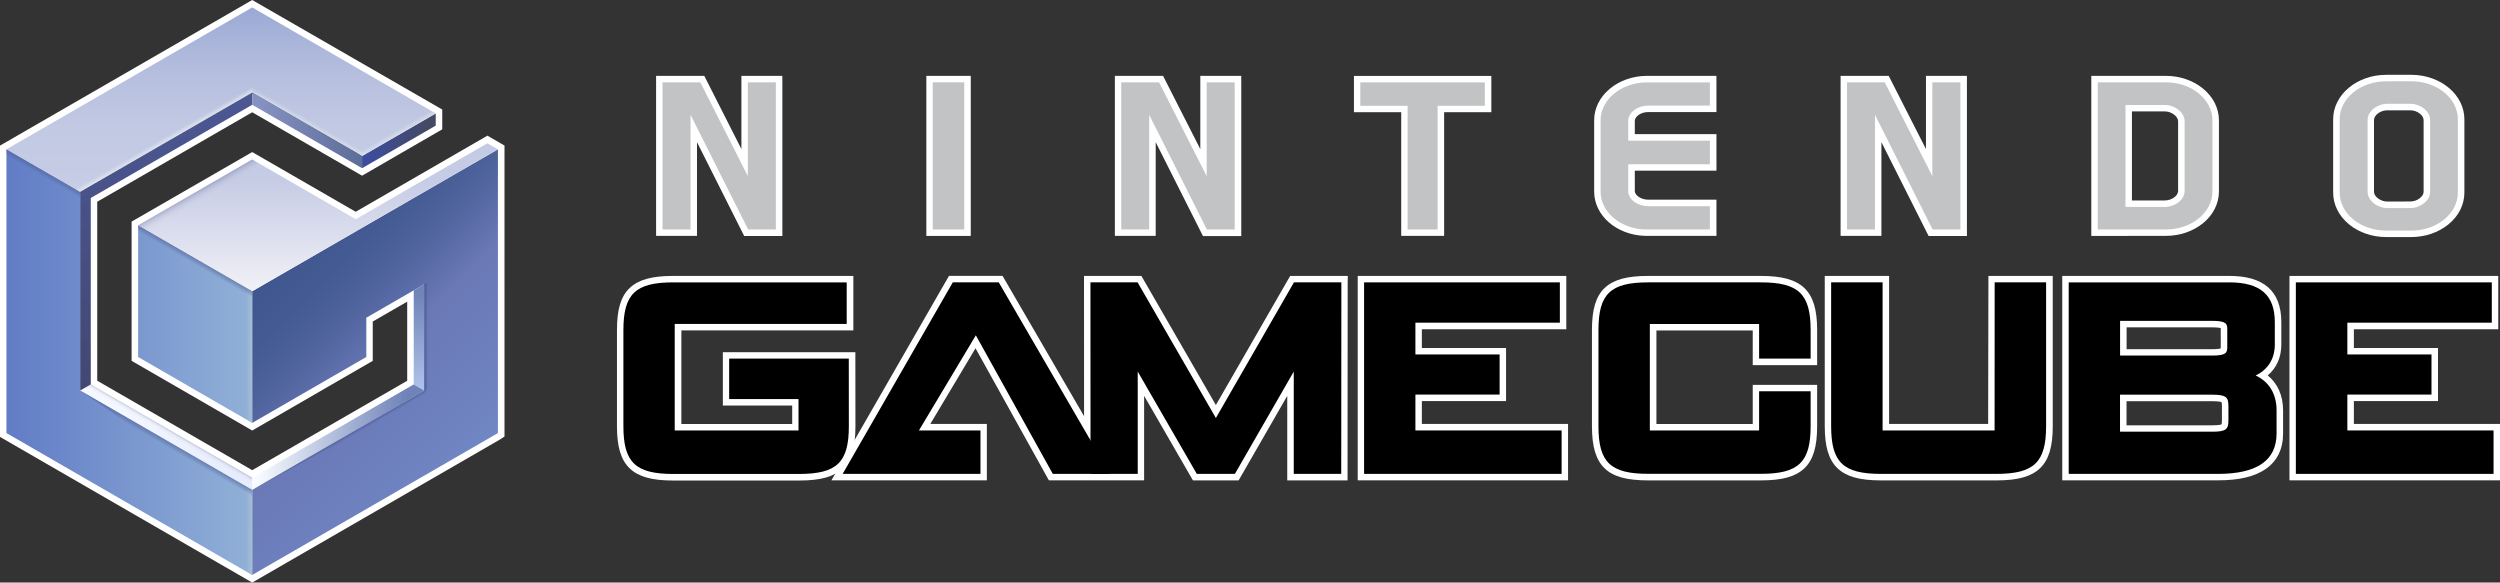 <?xml version="1.0" encoding="utf-8"?>
<!-- Generator: Adobe Illustrator 26.0.1, SVG Export Plug-In . SVG Version: 6.00 Build 0)  -->
<svg version="1.1" id="Layer_1" xmlns="http://www.w3.org/2000/svg" xmlns:xlink="http://www.w3.org/1999/xlink" x="0px" y="0px"
	 viewBox="0 0 3839 894.5" style="enable-background:new 0 0 3839 894.5;" xml:space="preserve">
<rect x="0" y="0" width="3839" height="894.5" fill="#333333" stroke="none"/>
<style type="text/css">
	.st0{fill:#FFFFFF;}
	.st1{fill:#C2C3C4;}
	.st2{fill:url(#SVGID_1_);}
	.st3{fill:url(#SVGID_00000068655774185878738650000000939831931115616400_);}
	.st4{fill:none;stroke:#000000;stroke-width:4.326;stroke-miterlimit:10;}
	.st5{fill:url(#SVGID_00000116221432322284725790000001433108727951454898_);}
	.st6{fill:url(#SVGID_00000139276824942574290200000007265051449847758253_);}
	.st7{fill:url(#SVGID_00000145748096146676810160000016479231264890561980_);}
	.st8{fill:url(#SVGID_00000108278237555394180580000014969750287760951731_);}
	.st9{fill:url(#SVGID_00000161610432274026668850000005710201960710946739_);}
	.st10{fill:url(#SVGID_00000019651868950534247960000009588763058941084548_);}
	.st11{fill:url(#SVGID_00000106865181777778437270000015118622022707293885_);}
	.st12{opacity:0.7;fill:url(#SVGID_00000099630438648226533140000006100918875293623938_);enable-background:new    ;}
	.st13{opacity:0.7;fill:url(#SVGID_00000072996205452231378400000015850106224960199579_);enable-background:new    ;}
	.st14{opacity:0.7;}
	.st15{opacity:0.7;fill:url(#SVGID_00000080180584043204910190000017734345589915581824_);enable-background:new    ;}
	.st16{opacity:0.7;fill:url(#SVGID_00000140705382612444360140000016335781425620763315_);enable-background:new    ;}
	.st17{fill:url(#SVGID_00000003098595863538996410000016062438662274566285_);}
	.st18{fill:url(#SVGID_00000019662885391955521500000000342106617876478653_);}
	.st19{opacity:0.7;fill:url(#SVGID_00000042717571242457844160000003471968609440642226_);enable-background:new    ;}
	.st20{opacity:0.7;fill:url(#SVGID_00000123435022738751597770000003445159873974011795_);enable-background:new    ;}
	.st21{opacity:0.7;fill:url(#SVGID_00000020366074510315596520000008365910172485156516_);enable-background:new    ;}
	.st22{opacity:0.7;fill:url(#SVGID_00000102539145368157783810000009340112545064486556_);enable-background:new    ;}
	.st23{opacity:0.7;fill:url(#SVGID_00000021081530021151463470000009065078581360265606_);enable-background:new    ;}
	.st24{opacity:0.7;fill:url(#SVGID_00000143585293215348494700000004366579156882408083_);enable-background:new    ;}
	.st25{opacity:0.7;fill:url(#SVGID_00000103953371625917198730000004821028062434704262_);enable-background:new    ;}
</style>
<g>
	<g>
		<g>
			<g>
				<polygon class="st0" points="1981.8,732.7 1981.8,589.3 1899.2,732.7 1834.9,732.7 1752.1,589.2 1752.1,732.7 1613.8,732.7 
					1498.3,525 1419.9,656 1510.5,656 1510.5,732.7 1285.4,732.7 1460.2,428.7 1536.6,428.7 1669.6,657.7 1669.5,428.7 
					1749.8,428.7 1867.1,631.9 1984.2,428.7 2064.7,428.7 2064.5,732.7 				"/>
				<path class="st0" d="M2059.8,433.6l-0.2,294.1h-72.8V570.6l-90.4,157.1h-58.5l-90.7-157.1v157.1h-42.6h-29.9h-57.9l-118.2-212.8
					l-87.3,146h94.4v66.8H1294l169.1-294.1h70.6l140.9,242.4l-0.1-242.4h72.4l120.2,208.2l120-208.2L2059.8,433.6 M2069.7,423.7
					h-9.9H1987h-5.8l-2.9,5L1867.1,622l-111.5-193.3l-2.9-5h-5.8h-72.4h-9.9v9.9l0.1,205.5l-122.3-210.5l-2.9-5h-5.8h-70.6h-5.8
					l-2.9,5l-169.1,294.1l-8.6,14.9h17.2h211.6h9.9v-9.9V661V651h-9.9h-76.9l69.4-116.2l109.8,197.7l2.9,5.1h5.9h57.9h29.9h42.6h9.9
					v-9.9V607.8l72.1,124.9l2.9,5h5.8h58.5h5.8l2.9-5l71.8-124.8v119.9v9.9h9.9h72.8h9.9v-9.9l0.2-294.1L2069.7,423.7L2069.7,423.7z
					"/>
			</g>
			<g>
				<path class="st0" d="M1033.7,732.9c-31.3,0-50.9-5.3-63.3-17.2c-12.5-11.9-18.1-30.8-18.1-61.1V506.8c0-30.1,5.6-48.9,18.1-61
					c12.4-11.8,31.9-17.1,63.3-17.1h271.5v73.7h-264.1v153.7h180.2v-38.3h-106.5v-72h193.7l0.1,108.8c0,30.3-5.6,49.1-18,61.1
					c-12.3,11.9-31.9,17.2-63.3,17.2H1033.7z"/>
				<path class="st0" d="M1300.2,433.6v63.8h-264.1v163.6h190.1v-48.2h-106.5v-62.1h183.7l0.1,103.9c0,55.6-18.5,73.3-76.3,73.3
					h-193.5c-57.8,0-76.4-17.7-76.4-73.3V506.8c0-55.4,18.7-73.1,76.4-73.1H1300.2 M1310.2,423.7h-9.9h-266.5
					c-32.7,0-53.3,5.7-66.8,18.5c-13.6,12.9-19.6,32.8-19.6,64.6v147.8c0,31.7,6.1,51.7,19.6,64.7c13.4,12.8,34,18.6,66.8,18.6
					h193.5c32.7,0,53.3-5.8,66.8-18.6c13.5-12.9,19.5-32.9,19.5-64.7l-0.1-103.9v-9.9h-9.9h-183.7h-9.9v9.9v62.1v9.9h9.9h96.6v28.4
					h-170.2V507.4h254.2h9.9v-9.9v-63.8V423.7L1310.2,423.7z"/>
			</g>
			<g>
				<path class="st0" d="M2531,732.7c-60.9,0-81.4-19.7-81.4-78.2V506.8c0-58.4,20.5-78.1,81.4-78.1h172.9
					c31.3,0,50.9,5.3,63.4,17.1c12.5,11.9,18.1,30.7,18.1,61v48.9h-89v-53.2h-157.9v153.6h157.9v-60.2h89v58.6
					c0,30.2-5.6,49.1-18.1,61.1c-12.4,11.8-31.9,17.1-63.4,17.1L2531,732.7L2531,732.7z"/>
				<path class="st0" d="M2703.9,433.6c57.8,0,76.5,17.7,76.5,73.1v44h-79.1v-53.2h-167.8v163.5h167.8v-60.2h79.1v53.6
					c0,55.6-18.7,73.2-76.5,73.2H2531c-58,0-76.4-17.6-76.4-73.2V506.8c0-55.4,18.4-73.1,76.4-73.1H2703.9 M2703.9,423.7H2531
					c-32.8,0-53.4,5.7-66.9,18.5c-13.5,12.9-19.5,32.8-19.5,64.6v147.7c0,31.7,6.1,51.7,19.5,64.7c13.3,12.8,34,18.5,66.9,18.5
					h172.9c32.7,0,53.4-5.7,66.8-18.5c13.6-12.9,19.7-32.9,19.7-64.7v-53.6v-9.9h-9.9h-79.1h-9.9v9.9v50.2h-147.9V507.5h147.9v43.3
					v9.9h9.9h79.1h9.9v-9.9v-44c0-31.6-6.1-51.5-19.7-64.6C2757.2,429.5,2736.6,423.7,2703.9,423.7L2703.9,423.7z"/>
			</g>
			<g>
				<path class="st0" d="M2888.4,732.8c-31.3,0-50.9-5.3-63.3-17.2c-12.5-11.9-18.1-30.8-18.1-61.1V428.7h88.9V656H3058l0.1-227.3
					h88.9v225.8c0,30.3-5.6,49.1-18.1,61.1c-12.4,11.8-31.9,17.2-63.4,17.2H2888.4z"/>
				<path class="st0" d="M2890.9,433.6V661h172l0.1-227.3h79v220.8c0,55.6-18.6,73.3-76.5,73.3h-177.2c-57.8,0-76.4-17.7-76.4-73.3
					V433.6L2890.9,433.6 M2900.9,423.7h-9.9h-79h-9.9v9.9v220.8c0,31.7,6.1,51.7,19.6,64.7c13.4,12.8,34,18.6,66.8,18.6h177.2
					c32.8,0,53.4-5.8,66.9-18.6c13.5-12.9,19.6-32.9,19.6-64.7V433.6v-9.9h-9.9h-79h-9.9v9.9L3053,651h-152.1V433.6V423.7
					L2900.9,423.7z"/>
			</g>
			<g>
				<path class="st0" d="M3171.7,732.7v-304h251.5c50.4,0,75,21.6,75,66V529c0,20.4-8.6,37-24.3,47.6c17.4,11.3,26.9,29.9,27,53.2
					v35.7c0,22.4-8.3,39.4-24.7,50.7c-15.7,10.8-39.4,16.4-70.1,16.4H3171.7z M3397.4,658c6,0,14.2-0.3,17.2-2.7
					c1.4-1.1,2.4-3.3,2.4-10.3V624c0-7-1-9.2-2.4-10.2c-3-2.4-11.2-2.7-17.2-2.7h-136.9V658L3397.4,658L3397.4,658z M3397.3,541.1
					c11,0,15.1-1.4,16.6-2.5c0.9-0.7,1.3-1.7,1.3-5.9V506c0-4.2-0.4-5.2-1.3-5.8c-1.5-1.1-5.6-2.5-16.6-2.5h-136.7v43.4H3397.3z"/>
				<path class="st0" d="M3423.2,433.6c47.8,0,70,19.3,70,61V529c0,21.8-10.4,38.5-29.4,47.6c20.7,9.7,32,28.3,32.1,53.2v35.7
					c0,41.5-30,62.2-89.8,62.2h-229.4V433.6H3423.2 M3255.6,546.1h141.7c21.9,0,22.9-4.9,22.9-13.3V506c0-8.5-1-13.2-22.9-13.2
					h-141.7V546.1 M3255.5,662.9h141.9c21.4,0,24.6-3.9,24.6-18V624c0-13.9-3.2-17.9-24.6-17.9h-141.9V662.9 M3423.2,423.7h-246.5
					h-9.9v9.9v294.1v9.9h9.9h229.4c32.2,0,56.1-5.7,73-17.3c17.8-12.3,26.8-30.7,26.8-54.8v-35.7c-0.1-22.5-8.4-40.9-23.6-53.3
					c13.6-11.4,20.9-27.9,20.9-47.5v-34.4c0-23.8-6.9-41.8-20.5-53.6C3469.2,429.4,3449.8,423.7,3423.2,423.7L3423.2,423.7z
					 M3265.6,502.7h131.7c8,0,11.4,0.7,12.9,1.2c0,0.5,0,1.2,0,2.1v26.8c0,1,0,1.7-0.1,2.2c-1.4,0.5-4.9,1.2-12.8,1.2h-131.7V502.7
					L3265.6,502.7z M3265.5,616.1h131.9c10.5,0,13.3,1.1,14,1.5c0.2,0.5,0.6,2,0.6,6.5v20.9c0,4.6-0.4,6.1-0.6,6.6
					c-0.8,0.4-3.7,1.5-14,1.5h-131.9V616.1L3265.5,616.1z"/>
			</g>
			<g>
				<polygon class="st0" points="3520.6,732.7 3520.6,428.7 3831.3,428.7 3831.3,500.5 3609.6,500.5 3609.6,539.3 3738.8,539.3 
					3738.8,610.9 3609.6,610.9 3609.6,656 3834,656 3834,732.7 				"/>
				<path class="st0" d="M3826.4,433.6v61.9h-221.7v48.7h129.2v61.7h-129.2v55h224.4v66.8h-303.5V433.6H3826.4 M3836.3,423.7h-9.9
					h-300.8h-9.9v9.9v294.1v9.9h9.9h303.5h9.9v-9.9V661V651h-9.9h-214.5v-35.1h119.3h9.9v-9.9v-61.7v-9.9h-9.9h-119.3v-28.8h211.8
					h9.9v-9.9v-61.9L3836.3,423.7L3836.3,423.7z"/>
			</g>
			<g>
				<polygon class="st0" points="2089.7,732.7 2089.7,428.7 2400.3,428.7 2400.3,500.5 2178.5,500.5 2178.5,539.3 2307.8,539.3 
					2307.8,610.9 2178.5,610.9 2178.5,656 2403,656 2403,732.7 				"/>
				<path class="st0" d="M2395.3,433.6v61.9h-221.8v48.7h129.3v61.7h-129.3v55H2398v66.8h-303.3V433.6H2395.3 M2405.3,423.7h-9.9
					h-300.6h-9.9v9.9v294.1v9.9h9.9H2398h9.9v-9.9V661V651h-9.9h-214.6v-35.1h119.4h9.9v-9.9v-61.7v-9.9h-9.9h-119.4v-28.8h211.9
					h9.9v-9.9v-61.9V423.7L2405.3,423.7z"/>
			</g>
			<g>
				<polygon class="st0" points="2964.7,357.3 2884.2,197.3 2884.2,357.3 2831.3,357.3 2831.3,121.5 2897.3,121.5 2962.4,249.7 
					2962.4,121.5 3015.4,121.5 3015.4,357.3 				"/>
				<path class="st0" d="M3010.4,126.4v225.9h-42.7l-88.5-176.1v176.1h-42.9V126.4h57.9l73.1,144v-144H3010.4 M3020.4,116.5h-9.9
					h-43.1h-9.9v9.9v102.5L2903.1,122l-2.8-5.5h-6.1h-57.9h-9.9v9.9v225.9v9.9h9.9h42.9h9.9v-9.9V218.3l69.7,138.6l2.8,5.5h6.2h42.7
					h9.9v-9.9V126.4L3020.4,116.5L3020.4,116.5z"/>
			</g>
			<g>
				<polygon class="st0" points="1850.3,357.3 1769.7,197.3 1769.7,357.3 1716.9,357.3 1716.9,121.5 1782.9,121.5 1848.1,249.8 
					1848.1,121.5 1901,121.5 1901,357.3 				"/>
				<path class="st0" d="M1896,126.4v225.9h-42.7l-88.6-176.1v176.1h-42.9V126.4h58l73.2,144v-144H1896 M1906,116.5h-9.9h-43h-9.9
					v9.9V229l-54.4-107l-2.8-5.5h-6.1h-58h-9.9v9.9v225.9v9.9h9.9h42.9h9.9v-9.9V218.3l69.8,138.7l2.8,5.5h6.2h42.7h9.9v-9.9v-226
					L1906,116.5L1906,116.5z"/>
			</g>
			<g>
				<polygon class="st0" points="1145.8,357.3 1065.3,197.3 1065.3,357.3 1012.4,357.3 1012.4,121.5 1078.5,121.5 1143.4,249.7 
					1143.4,121.5 1196.4,121.5 1196.4,357.3 				"/>
				<path class="st0" d="M1191.4,126.4v225.9h-42.5l-88.5-176.1v176.1h-43V126.4h58l73,144v-144H1191.4 M1201.3,116.5h-9.9h-43h-9.9
					v9.9v102.5L1084.3,122l-2.8-5.5h-6.1h-58h-9.9v9.9v225.9v9.9h9.9h43h9.9v-9.9V218.3l69.7,138.6l2.8,5.5h6.2h42.5h9.9v-9.9V126.4
					L1201.3,116.5L1201.3,116.5z"/>
			</g>
			<g>
				<rect x="1427.4" y="121.5" class="st0" width="58.4" height="236"/>
				<path class="st0" d="M1480.8,126.4v226h-48.4v-226H1480.8 M1490.7,116.5h-9.9h-48.4h-9.9v9.9v226v9.9h9.9h48.4h9.9v-9.9v-226
					V116.5L1490.7,116.5z"/>
			</g>
			<g>
				<polygon class="st0" points="2156.6,357.3 2156.6,167.4 2083.9,167.4 2083.9,121.6 2285.1,121.6 2285.1,167.4 2212.6,167.4 
					2212.6,357.3 				"/>
				<path class="st0" d="M2280.1,126.5v35.9h-72.5v189.9h-46.1V162.5h-72.6v-35.9L2280.1,126.5 M2290.1,116.6h-9.9h-191.2h-9.9v9.9
					v35.9v9.9h9.9h62.7v180v9.9h9.9h46.1h9.9v-9.9v-180h62.6h9.9v-9.9v-35.9V116.6L2290.1,116.6z"/>
			</g>
			<g>
				<path class="st0" d="M3216.3,121.5h109.5c42.2,0,76.5,28.5,76.5,63.5v109.1c0,34.9-34.3,63.3-76.5,63.3l-109.5,0.1V121.5z
					 M3324.6,312.8c14.8,0,25.2-10.4,25.2-19.8V186.2c0-10.3-12.2-20.1-25.2-20.1h-55.7v146.6H3324.6z"/>
				<path class="st0" d="M3325.9,126.4c39.6,0,71.5,26.2,71.5,58.5v109.1c0,32.1-31.9,58.3-71.5,58.3l-104.6,0.1v-226H3325.9
					 M3263.9,317.7h60.7c14.4,0,30.1-10.1,30.1-24.8V186.2c0-13.7-15.3-25.1-30.1-25.1h-60.7V317.7 M3325.9,116.5h-104.6h-9.9v9.9
					v226v9.9h9.9l104.6-0.1c21.4,0,41.6-6.9,56.9-19.3c15.8-12.9,24.6-30.3,24.6-48.9V184.9c0-18.7-8.8-36.1-24.6-49
					C3367.6,123.5,3347.3,116.5,3325.9,116.5L3325.9,116.5z M3273.8,171.1h50.7c10,0,20.2,7.7,20.2,15.1V293
					c0,8.4-10.8,14.8-20.2,14.8h-50.7V171.1L3273.8,171.1z"/>
			</g>
			<g>
				<path class="st0" d="M3664.2,359.1c-42.1,0-76.4-28.5-76.4-63.4V183.1c0-34.9,34.3-63.3,76.4-63.3h38.6
					c42.2,0,76.5,28.4,76.5,63.3v112.6c0,34.9-34.3,63.4-76.5,63.4H3664.2z M3665.7,164.4c-14.4,0-25.2,10.5-25.2,20v110.1
					c0,10.2,12.2,19.9,25.2,19.9h35.8c12.7,0,25.2-9.8,25.2-19.9V184.4c0-11.2-13.5-20-25.2-20L3665.7,164.4L3665.7,164.4z"/>
				<path class="st0" d="M3702.8,124.8c39.3,0,71.5,26.1,71.5,58.3v112.6c0,32.3-32.2,58.4-71.5,58.4h-38.6
					c-39.4,0-71.4-26.1-71.4-58.4V183.1c0-32.1,32-58.3,71.4-58.3L3702.8,124.8 M3665.7,319.4h35.8c14.7,0,30.1-11.2,30.1-24.9
					V184.4c0-14-15.4-25-30.1-25h-35.8c-14.8,0-30.1,10.9-30.1,25v110.1C3635.6,308.2,3650.9,319.4,3665.7,319.4 M3702.8,114.9
					h-38.6c-44.9,0-81.4,30.6-81.4,68.2v112.6c0,18.7,8.8,36.1,24.6,49c15.2,12.4,35.4,19.3,56.8,19.3h38.6
					c21.3,0,41.5-6.9,56.8-19.3c15.9-12.9,24.7-30.3,24.7-49V183.1C3784.3,145.5,3747.8,114.9,3702.8,114.9L3702.8,114.9z
					 M3665.7,309.5c-10,0-20.2-7.6-20.2-14.9V184.4c0-7.6,10-15,20.2-15h35.8c10.1,0,20.2,7.5,20.2,15v110.1
					c0,7.4-10.1,14.9-20.2,14.9L3665.7,309.5L3665.7,309.5z"/>
			</g>
			<g>
				<path class="st0" d="M2525.9,357.3c-41-1.4-73-29.1-73-63.1V184.6c0-16.8,7.9-32.6,22.2-44.6c13.9-11.6,32.6-18.2,52.4-18.6
					h103.2v45.7h-100.3c-14.8,0-25.2,9.8-25.2,18.6V211h125.4v46.2h-125.4v35.9c0,10.9,13.2,18.5,25.2,18.5h100.3v45.8H2525.9z"/>
				<path class="st0" d="M2625.7,126.4v35.7h-95.3c-14.9,0-30.1,9.9-30.1,23.6V216h125.4v36.2h-125.4v40.9
					c0,13.7,15.2,23.5,30.1,23.5h95.3v35.8h-99.6c-37.9-1.3-68.2-26.7-68.2-58.1V184.6c0-31.7,31.1-57.4,69.7-58.2L2625.7,126.4
					 M2635.7,116.5h-9.9h-98.1h-0.1h-0.1c-21,0.4-40.7,7.5-55.5,19.8c-15.4,12.8-24,30-24,48.3v109.6c0,36.7,34.2,66.6,77.9,68h0.2
					h0.2h99.6h9.9v-9.9v-35.8v-9.9h-9.9h-95.3c-5.3,0-10.8-1.8-14.8-4.7c-2.5-1.8-5.4-4.8-5.4-8.9v-30.9h115.5h9.9v-9.9V216V206
					h-9.9h-115.5v-20.3c0-7,9.8-13.6,20.2-13.6h95.3h9.9v-9.9v-35.7L2635.7,116.5L2635.7,116.5z"/>
			</g>
		</g>
		<g>
			<g>
				<g>
					<polygon class="st0" points="5,667.9 5,226.5 387.3,5.8 674.1,171.3 674.1,195.8 556,264 387.3,166.6 144.3,306.9 144.3,587.5 
						387.3,727.8 630.3,587.5 630.3,454.5 567.4,490.7 567.4,551.1 387.3,655.2 207.1,551.1 207.1,343.2 387.3,239.3 546.2,331 
						748.4,214.3 769.6,226.5 769.6,667.6 765.7,670.2 387.3,888.7 					"/>
					<path class="st0" d="M387.3,11.4l281.8,162.7v0.1l0,0v18.7L556,258.3l-168.7-97.4L139.4,304v286.3l247.9,143.2l248-143.2V445.9
						l-72.8,42v60.4L387.3,649.4L212.1,548.2V346l175.2-101.1l158.9,91.7L748.4,220l16.2,9.4v435.6l-1.5,1l-375.8,217L9.9,665V229.3
						L387.3,11.4 M387.3,0l-5,2.9L5,220.7l-5,2.9v5.8v435.7v5.8l5,2.9l377.3,217.9l5,2.9l5-2.9l375.8-217l0.3-0.2l0.3-0.2l1.5-1
						l4.5-3v-5.4V229.3v-5.8l-5-2.9l-16.2-9.4l-5-2.9l-5,2.9L546.2,325.2l-153.9-88.8l-5-2.9l-5,2.9L207.1,337.4l-5,2.9v5.8v202.2
						v5.8l5,2.9l175.2,101.2l5,2.9l5-2.9L567.4,557l5-2.9v-5.8v-54.6l52.9-30.5v121.5L387.3,722l-238-137.4V309.8l238-137.4
						L551,266.9l5,2.9l5-2.9l113.1-65.4l5-2.9v-5.8v-18.7v-0.1v-5.8l-5-2.9L392.3,2.9L387.3,0L387.3,0z"/>
				</g>
			</g>
		</g>
	</g>
	<g>
		<g>
			<polyline points="1463.1,433.6 1294,727.7 1505.6,727.7 1505.6,661 1411.1,661 1498.5,514.9 1616.7,727.7 1704.5,727.7 
				1533.7,433.6 1463.1,433.6 			"/>
			<polyline points="1896.3,727.7 1986.7,570.6 1986.7,727.7 2059.6,727.7 2059.8,433.6 1987,433.6 1867.1,641.9 1746.9,433.6 
				1674.5,433.6 1674.6,727.7 1747.1,727.7 1747.1,570.6 1837.8,727.7 1896.3,727.7 			"/>
			<path d="M1303.4,550.7h-183.7v62.1h106.5v48.2h-190.1V497.4h264.1v-63.8h-266.5c-57.7,0-76.4,17.7-76.4,73.1v147.8
				c0,55.6,18.6,73.3,76.4,73.3h193.5c57.8,0,76.3-17.7,76.3-73.3L1303.4,550.7"/>
			<path d="M2703.9,433.6H2531c-58,0-76.4,17.7-76.4,73.1v147.7c0,55.6,18.4,73.2,76.4,73.2h172.9c57.8,0,76.5-17.6,76.5-73.2v-53.6
				h-79.1v60.2h-167.8V497.5h167.8v53.2h79.1v-44C2780.4,451.3,2761.7,433.6,2703.9,433.6"/>
			<path d="M3062.9,661h-172V433.6h-79v220.8c0,55.6,18.6,73.3,76.4,73.3h177.2c57.9,0,76.5-17.7,76.5-73.3V433.6h-79L3062.9,661"/>
			<path d="M3422,644.9c0,14.1-3.2,18-24.6,18h-141.9v-56.8h141.9c21.4,0,24.6,4,24.6,17.9V644.9 M3255.6,492.7h141.7
				c21.9,0,22.9,4.8,22.9,13.2v26.8c0,8.5-1,13.3-22.9,13.3h-141.7V492.7z M3463.8,576.6c19-9.1,29.4-25.8,29.4-47.6v-34.4
				c0-41.7-22.3-61-70-61h-246.5v294.1h229.4c59.8,0,89.8-20.7,89.8-62.2v-35.7C3495.8,604.8,3484.4,586.3,3463.8,576.6z"/>
			<polyline points="3604.6,605.9 3733.8,605.9 3733.8,544.3 3604.6,544.3 3604.6,495.5 3826.4,495.5 3826.4,433.6 3525.5,433.6 
				3525.5,727.7 3829.1,727.7 3829.1,661 3604.6,661 3604.6,605.9 			"/>
			<polyline points="2173.5,605.9 2302.8,605.9 2302.8,544.3 2173.5,544.3 2173.5,495.5 2395.3,495.5 2395.3,433.6 2094.7,433.6 
				2094.7,727.7 2398,727.7 2398,661 2173.5,661 2173.5,605.9 			"/>
			<polyline class="st1" points="3010.4,352.4 3010.4,126.4 2967.3,126.4 2967.3,270.5 2894.2,126.4 2836.3,126.4 2836.3,352.4 
				2879.2,352.4 2879.2,176.3 2967.7,352.4 3010.4,352.4 			"/>
			<polyline class="st1" points="1764.7,176.3 1853.3,352.4 1896,352.4 1896,126.4 1853,126.4 1853,270.5 1779.8,126.4 
				1721.8,126.4 1721.8,352.4 1764.7,352.4 1764.7,176.3 			"/>
			<polyline class="st1" points="1060.4,176.3 1148.9,352.4 1191.4,352.4 1191.4,126.4 1148.4,126.4 1148.4,270.5 1075.4,126.4 
				1017.4,126.4 1017.4,352.4 1060.4,352.4 1060.4,176.3 			"/>
			<rect x="1432.3" y="126.4" class="st1" width="48.4" height="226"/>
			<polyline class="st1" points="2161.5,352.4 2207.6,352.4 2207.6,162.5 2280.1,162.5 2280.1,126.5 2088.9,126.5 2088.9,162.5 
				2161.5,162.5 2161.5,352.4 			"/>
			<path class="st1" d="M3263.9,161.2h60.7c14.8,0,30.1,11.3,30.1,25.1V293c0,14.6-15.7,24.8-30.1,24.8h-60.7V161.2 M3325.9,352.4
				c39.6,0,71.5-26.2,71.5-58.3V184.9c0-32.3-31.9-58.5-71.5-58.5h-104.6v226L3325.9,352.4L3325.9,352.4z"/>
			<path class="st1" d="M3731.7,294.6c0,13.6-15.4,24.9-30.1,24.9h-35.8c-14.8,0-30.1-11.2-30.1-24.9V184.4c0-14,15.3-25,30.1-25
				h35.8c14.7,0,30.1,10.9,30.1,25V294.6 M3774.3,183.1c0-32.2-32.2-58.3-71.5-58.3h-38.6c-39.4,0-71.4,26.2-71.4,58.3v112.6
				c0,32.3,32,58.4,71.4,58.4h38.6c39.3,0,71.5-26.1,71.5-58.4V183.1z"/>
			<path class="st1" d="M2457.9,294.3c0,31.4,30.3,56.8,68.2,58.1h99.6v-35.8h-95.3c-14.9,0-30.1-9.7-30.1-23.5v-40.9h125.4V216
				h-125.4v-30.2c0-13.6,15.2-23.6,30.1-23.6h95.3v-35.7h-98.1c-38.6,0.8-69.7,26.5-69.7,58.2V294.3"/>
		</g>
		<g>
			<g>
				
					<linearGradient id="SVGID_1_" gradientUnits="userSpaceOnUse" x1="556.003" y1="-9143.02" x2="669.114" y2="-9143.02" gradientTransform="matrix(1 0 0 1 0 9359.193)">
					<stop  offset="0" style="stop-color:#3C4DA1"/>
					<stop  offset="0.993" style="stop-color:#45495F"/>
				</linearGradient>
				<polygon class="st2" points="669.1,174.1 669.1,192.9 556,258.3 556,239.5 				"/>
				
					<linearGradient id="SVGID_00000157996663539394104070000016991474989984662673_" gradientUnits="userSpaceOnUse" x1="255.171" y1="-8768.869" x2="255.171" y2="-8606.912" gradientTransform="matrix(1 0 0 1 0 9359.193)">
					<stop  offset="3.680000e-02" style="stop-color:#F7FBFF"/>
					<stop  offset="0.896" style="stop-color:#E7ECFE"/>
				</linearGradient>
				<polygon style="fill:url(#SVGID_00000157996663539394104070000016991474989984662673_);" points="139.4,590.3 123.1,599.7 
					387.3,752.3 387.3,733.5 				"/>
				<g>
					<path class="st4" d="M123.1,294.6l264.2-152.5"/>
				</g>
				<path class="st4" d="M387.3,142.1L556,239.5"/>
				
					<linearGradient id="SVGID_00000132767818136066311000000006176450288989107080_" gradientUnits="userSpaceOnUse" x1="643.398" y1="-8759.518" x2="643.398" y2="-8922.668" gradientTransform="matrix(1 0 0 1 0 9359.193)">
					<stop  offset="3.680000e-02" style="stop-color:#ADC1EA"/>
					<stop  offset="0.896" style="stop-color:#7185B8"/>
				</linearGradient>
				<polygon style="fill:url(#SVGID_00000132767818136066311000000006176450288989107080_);" points="635.3,445.9 635.3,590.3 
					651.5,599.7 651.5,436.5 				"/>
				
					<linearGradient id="SVGID_00000051369663650448847710000010312294486044726182_" gradientUnits="userSpaceOnUse" x1="387.282" y1="-8687.891" x2="651.506" y2="-8687.891" gradientTransform="matrix(1 0 0 1 0 9359.193)">
					<stop  offset="3.680000e-02" style="stop-color:#F7FBFF"/>
					<stop  offset="0.896" style="stop-color:#6F83B9"/>
				</linearGradient>
				<polygon style="fill:url(#SVGID_00000051369663650448847710000010312294486044726182_);" points="635.3,590.3 387.3,733.5 
					387.3,752.3 651.5,599.7 				"/>
				<g>
					<g>
						
							<linearGradient id="SVGID_00000044159445058759047000000004454664918930832535_" gradientUnits="userSpaceOnUse" x1="893.562" y1="-5964.196" x2="1270.896" y2="-5964.196" gradientTransform="matrix(1 0 0 1 -883.614 6520.299)">
							<stop  offset="0" style="stop-color:#617CC6"/>
							<stop  offset="0.993" style="stop-color:#91B0D7"/>
						</linearGradient>
						<path style="fill:url(#SVGID_00000044159445058759047000000004454664918930832535_);" d="M212.1,346v202.2l175.2,101.2V447.2
							L212.1,346z M123.1,294.6L9.9,229.3V665l377.3,217.9V752.2L123.1,599.7V294.6z"/>
					</g>
				</g>
				
					<linearGradient id="SVGID_00000062183381590228078130000016294677012273177775_" gradientUnits="userSpaceOnUse" x1="255.171" y1="-9217.134" x2="255.171" y2="-8759.518" gradientTransform="matrix(1 0 0 1 0 9359.193)">
					<stop  offset="1.491781e-07" style="stop-color:#4C5794"/>
					<stop  offset="1" style="stop-color:#424873"/>
				</linearGradient>
				<polygon style="fill:url(#SVGID_00000062183381590228078130000016294677012273177775_);" points="123.1,294.6 123.1,294.6 
					123.1,599.7 139.4,590.3 139.4,304 139.4,304 387.3,160.9 387.3,142.1 				"/>
				
					<linearGradient id="SVGID_00000003092386036719369690000000447747921006631083_" gradientUnits="userSpaceOnUse" x1="427.15" y1="-8951.891" x2="724.7" y2="-8654.341" gradientTransform="matrix(1 0 0 1 0 9359.193)">
					<stop  offset="7.458905e-08" style="stop-color:#3F578E"/>
					<stop  offset="0.152" style="stop-color:#435A92"/>
					<stop  offset="0.306" style="stop-color:#4F639D"/>
					<stop  offset="0.459" style="stop-color:#6373B0"/>
					<stop  offset="0.501" style="stop-color:#6A78B6"/>
					<stop  offset="0.9" style="stop-color:#6F83C1"/>
					<stop  offset="1" style="stop-color:#7187C4"/>
				</linearGradient>
				<polygon style="fill:url(#SVGID_00000003092386036719369690000000447747921006631083_);" points="387.3,882.9 387.3,752.3 
					651.5,599.7 651.5,436.5 562.5,487.9 562.5,548.2 387.3,649.4 387.3,447.2 764.6,229.3 764.6,664.9 763.1,665.9 				"/>
				<g>
					<g>
						
							<linearGradient id="SVGID_00000003088030758064432400000011516288609789952427_" gradientUnits="userSpaceOnUse" x1="1270.896" y1="-6508.858" x2="1270.896" y2="-6073.128" gradientTransform="matrix(1 0 0 1 -883.614 6520.299)">
							<stop  offset="0" style="stop-color:#9AA8D4"/>
							<stop  offset="6.100000e-02" style="stop-color:#A2AFD7"/>
							<stop  offset="0.242" style="stop-color:#B6BFDF"/>
							<stop  offset="0.425" style="stop-color:#C2C9E3"/>
							<stop  offset="0.61" style="stop-color:#C6CCE5"/>
							<stop  offset="1" style="stop-color:#F2F1F7"/>
						</linearGradient>
						<path style="fill:url(#SVGID_00000003088030758064432400000011516288609789952427_);" d="M556,239.5l113.1-65.3L387.3,11.4
							L9.9,229.3l113.1,65.3l264.2-152.5L556,239.5z M748.4,220L546.2,336.6l-158.9-91.7L212.1,346l175.2,101.2l377.3-217.9
							L748.4,220z"/>
					</g>
				</g>
				
					<linearGradient id="SVGID_00000057839021287631473440000009040257364022461844_" gradientUnits="userSpaceOnUse" x1="387.282" y1="-9159.036" x2="556.003" y2="-9159.036" gradientTransform="matrix(1 0 0 1 0 9359.193)">
					<stop  offset="3.680000e-02" style="stop-color:#8792C3"/>
					<stop  offset="1" style="stop-color:#5C6D99"/>
				</linearGradient>
				<polygon style="fill:url(#SVGID_00000057839021287631473440000009040257364022461844_);" points="387.3,142.1 387.3,160.9 
					556,258.3 556,239.5 				"/>
				
					<linearGradient id="SVGID_00000124164140596071577650000017254445437659352495_" gradientUnits="userSpaceOnUse" x1="365.197" y1="-8817.267" x2="387.282" y2="-8817.267" gradientTransform="matrix(1 0 0 1 0 9359.193)">
					<stop  offset="0.531" style="stop-color:#ACC3D6;stop-opacity:0"/>
					<stop  offset="1" style="stop-color:#ACC3D6"/>
				</linearGradient>
				
					<polygon style="opacity:0.7;fill:url(#SVGID_00000124164140596071577650000017254445437659352495_);enable-background:new    ;" points="
					365.2,434.4 365.2,636.7 387.3,649.4 387.3,447.2 				"/>
				
					<linearGradient id="SVGID_00000149351836297876755390000000709687470448229782_" gradientUnits="userSpaceOnUse" x1="365.197" y1="-8548.02" x2="387.282" y2="-8548.02" gradientTransform="matrix(1 0 0 1 0 9359.193)">
					<stop  offset="0.531" style="stop-color:#ACC3D6;stop-opacity:0"/>
					<stop  offset="1" style="stop-color:#ACC3D6"/>
				</linearGradient>
				
					<polygon style="opacity:0.7;fill:url(#SVGID_00000149351836297876755390000000709687470448229782_);enable-background:new    ;" points="
					365.2,739.4 365.2,870.1 387.3,882.9 387.3,752.3 				"/>
				<g class="st14">
					
						<linearGradient id="SVGID_00000017476823222831118500000010841972538710447514_" gradientUnits="userSpaceOnUse" x1="21193.504" y1="-16349.019" x2="21215.606" y2="-16349.019" gradientTransform="matrix(0.5 -0.866 0.866 0.5 3622.415 26812.479)">
						<stop  offset="0.623" style="stop-color:#47588B;stop-opacity:0"/>
						<stop  offset="1" style="stop-color:#47588B"/>
					</linearGradient>
					
						<polygon style="opacity:0.7;fill:url(#SVGID_00000017476823222831118500000010841972538710447514_);enable-background:new    ;" points="
						9.9,254.8 123.1,320.1 123.1,294.6 9.9,229.3 					"/>
					
						<linearGradient id="SVGID_00000135659368456816889770000003477035532314271633_" gradientUnits="userSpaceOnUse" x1="21193.504" y1="-16079.77" x2="21215.606" y2="-16079.77" gradientTransform="matrix(0.5 -0.866 0.866 0.5 3622.415 26812.479)">
						<stop  offset="0.623" style="stop-color:#47588B;stop-opacity:0"/>
						<stop  offset="1" style="stop-color:#47588B"/>
					</linearGradient>
					
						<polygon style="opacity:0.7;fill:url(#SVGID_00000135659368456816889770000003477035532314271633_);enable-background:new    ;" points="
						212.1,371.5 387.3,472.6 387.3,447.2 212.1,346 					"/>
				</g>
				
					<linearGradient id="SVGID_00000021119683026318069430000009522450544229805986_" gradientUnits="userSpaceOnUse" x1="314.651" y1="-9046.817" x2="303.615" y2="-9065.931" gradientTransform="matrix(1 0 0 1 0 9359.193)">
					<stop  offset="2.290950e-07" style="stop-color:#DBDDE8;stop-opacity:0"/>
					<stop  offset="0.185" style="stop-color:#D8DAE6;stop-opacity:3.690000e-02"/>
					<stop  offset="0.325" style="stop-color:#CED1DF;stop-opacity:6.490000e-02"/>
					<stop  offset="0.45" style="stop-color:#BEC1D4;stop-opacity:9.000000e-02"/>
					<stop  offset="0.567" style="stop-color:#A7ABC4;stop-opacity:0.113"/>
					<stop  offset="0.677" style="stop-color:#898EB0;stop-opacity:0.136"/>
					<stop  offset="0.784" style="stop-color:#656A97;stop-opacity:0.157"/>
					<stop  offset="0.886" style="stop-color:#3A4079;stop-opacity:0.177"/>
					<stop  offset="0.984" style="stop-color:#091157;stop-opacity:0.197"/>
					<stop  offset="1" style="stop-color:#000851;stop-opacity:0.2"/>
				</linearGradient>
				<polygon style="fill:url(#SVGID_00000021119683026318069430000009522450544229805986_);" points="402.9,254 234.2,358.7 
					212.1,346 387.3,244.9 				"/>
				
					<linearGradient id="SVGID_00000041994266389678905910000013721057069899245227_" gradientUnits="userSpaceOnUse" x1="33636.746" y1="-8687.511" x2="33630.879" y2="-8697.668" gradientTransform="matrix(-1 0 0 1 33893.496 9359.193)">
					<stop  offset="2.290950e-07" style="stop-color:#DBDDE8;stop-opacity:0"/>
					<stop  offset="0.312" style="stop-color:#D9DBE7;stop-opacity:6.240000e-02"/>
					<stop  offset="0.455" style="stop-color:#D1D4E1;stop-opacity:9.100000e-02"/>
					<stop  offset="0.563" style="stop-color:#C5C7D9;stop-opacity:0.113"/>
					<stop  offset="0.654" style="stop-color:#B3B6CC;stop-opacity:0.131"/>
					<stop  offset="0.735" style="stop-color:#9B9FBC;stop-opacity:0.147"/>
					<stop  offset="0.807" style="stop-color:#7E82A8;stop-opacity:0.161"/>
					<stop  offset="0.874" style="stop-color:#5B6190;stop-opacity:0.175"/>
					<stop  offset="0.936" style="stop-color:#333974;stop-opacity:0.187"/>
					<stop  offset="0.992" style="stop-color:#070E56;stop-opacity:0.199"/>
					<stop  offset="1" style="stop-color:#000851;stop-opacity:0.2"/>
				</linearGradient>
				<polygon style="fill:url(#SVGID_00000041994266389678905910000013721057069899245227_);" points="127.6,597.1 387.3,743.8 
					387.3,733.5 139.4,590.3 				"/>
				<g class="st14">
					
						<linearGradient id="SVGID_00000157987395005293831640000011102199660965368255_" gradientUnits="userSpaceOnUse" x1="20929.297" y1="-15978.62" x2="20951.396" y2="-15978.62" gradientTransform="matrix(0.5 -0.866 0.866 0.5 3622.415 26812.479)">
						<stop  offset="0.623" style="stop-color:#47588B;stop-opacity:0"/>
						<stop  offset="1" style="stop-color:#47588B"/>
					</linearGradient>
					
						<polygon style="opacity:0.7;fill:url(#SVGID_00000157987395005293831640000011102199660965368255_);enable-background:new    ;" points="
						123.1,599.7 210.6,660.4 387.3,777.7 387.3,752.3 					"/>
				</g>
				<g class="st14">
					
						<linearGradient id="SVGID_00000048465977571870924310000006293221660390111371_" gradientUnits="userSpaceOnUse" x1="37494.371" y1="12705.745" x2="37516.465" y2="12705.745" gradientTransform="matrix(-0.5 -0.866 -0.866 0.5 30280.867 26812.479)">
						<stop  offset="0.76" style="stop-color:#3B4D86;stop-opacity:0"/>
						<stop  offset="1" style="stop-color:#3B4D86"/>
					</linearGradient>
					
						<polygon style="opacity:0.7;fill:url(#SVGID_00000048465977571870924310000006293221660390111371_);enable-background:new    ;" points="
						651.5,625.1 497.7,692.2 387.3,752.3 500.6,686.8 651.5,599.7 					"/>
				</g>
				<g>
					
						<linearGradient id="SVGID_00000008853559055110982860000006905024433254345913_" gradientUnits="userSpaceOnUse" x1="38066.109" y1="12705.753" x2="38044.789" y2="12705.753" gradientTransform="matrix(-0.5 -0.866 -0.866 0.5 30280.867 26812.479)">
						<stop  offset="0.623" style="stop-color:#E8F2F3;stop-opacity:0"/>
						<stop  offset="0.998" style="stop-color:#E8F2F3"/>
					</linearGradient>
					
						<polygon style="opacity:0.7;fill:url(#SVGID_00000008853559055110982860000006905024433254345913_);enable-background:new    ;" points="
						387.3,142.2 123.1,294.6 101.9,282.3 387.3,117.7 					"/>
				</g>
				<g class="st14">
					
						<linearGradient id="SVGID_00000013165030162688812200000014314124946414691976_" gradientUnits="userSpaceOnUse" x1="21470.57" y1="-16092.832" x2="21449.273" y2="-16092.832" gradientTransform="matrix(0.5 -0.866 0.866 0.5 3683.289 26812.479)">
						<stop  offset="0.623" style="stop-color:#E8F2F3;stop-opacity:0"/>
						<stop  offset="0.998" style="stop-color:#E8F2F3"/>
					</linearGradient>
					
						<polygon style="opacity:0.7;fill:url(#SVGID_00000013165030162688812200000014314124946414691976_);enable-background:new    ;" points="
						387.3,142.2 556,239.5 577.2,227.2 387.3,117.7 					"/>
				</g>
				<g class="st14">
					
						<linearGradient id="SVGID_00000173842897957266937240000013202014715343490972_" gradientUnits="userSpaceOnUse" x1="-3907.843" y1="-1384.046" x2="-3886.585" y2="-1384.046" gradientTransform="matrix(0.5 0.866 0.866 -0.5 3749.117 2883.64)">
						<stop  offset="0.623" style="stop-color:#E8F2F3;stop-opacity:0"/>
						<stop  offset="0.998" style="stop-color:#E8F2F3"/>
					</linearGradient>
					
						<polygon style="opacity:0.7;fill:url(#SVGID_00000173842897957266937240000013202014715343490972_);enable-background:new    ;" points="
						534.7,227.2 647.8,161.9 669.1,174.1 556,239.5 					"/>
				</g>
				<g>
					
						<linearGradient id="SVGID_00000019658401802591619280000006027430274509911997_" gradientUnits="userSpaceOnUse" x1="33278.668" y1="19873.402" x2="33300.75" y2="19873.402" gradientTransform="matrix(-1 0 0 -1 33952.258 20385.086)">
						<stop  offset="0.76" style="stop-color:#3B4D86;stop-opacity:0"/>
						<stop  offset="1" style="stop-color:#3B4D86"/>
					</linearGradient>
					
						<polygon style="opacity:0.7;fill:url(#SVGID_00000019658401802591619280000006027430274509911997_);enable-background:new    ;" points="
						673.6,586.9 673.6,423.7 651.5,436.5 651.5,599.7 					"/>
				</g>
				
					<linearGradient id="SVGID_00000123416446204193646580000011818167422379962283_" gradientUnits="userSpaceOnUse" x1="662.881" y1="-8752.213" x2="651.206" y2="-8758.953" gradientTransform="matrix(1 0 0 1 0 9359.193)">
					<stop  offset="0.76" style="stop-color:#3B4D86;stop-opacity:0"/>
					<stop  offset="1" style="stop-color:#3B4D86"/>
				</linearGradient>
				
					<polygon style="opacity:0.7;fill:url(#SVGID_00000123416446204193646580000011818167422379962283_);enable-background:new    ;" points="
					651.5,626.6 651.5,599.7 673.6,586.9 				"/>
			</g>
		</g>
	</g>
</g>
</svg>
